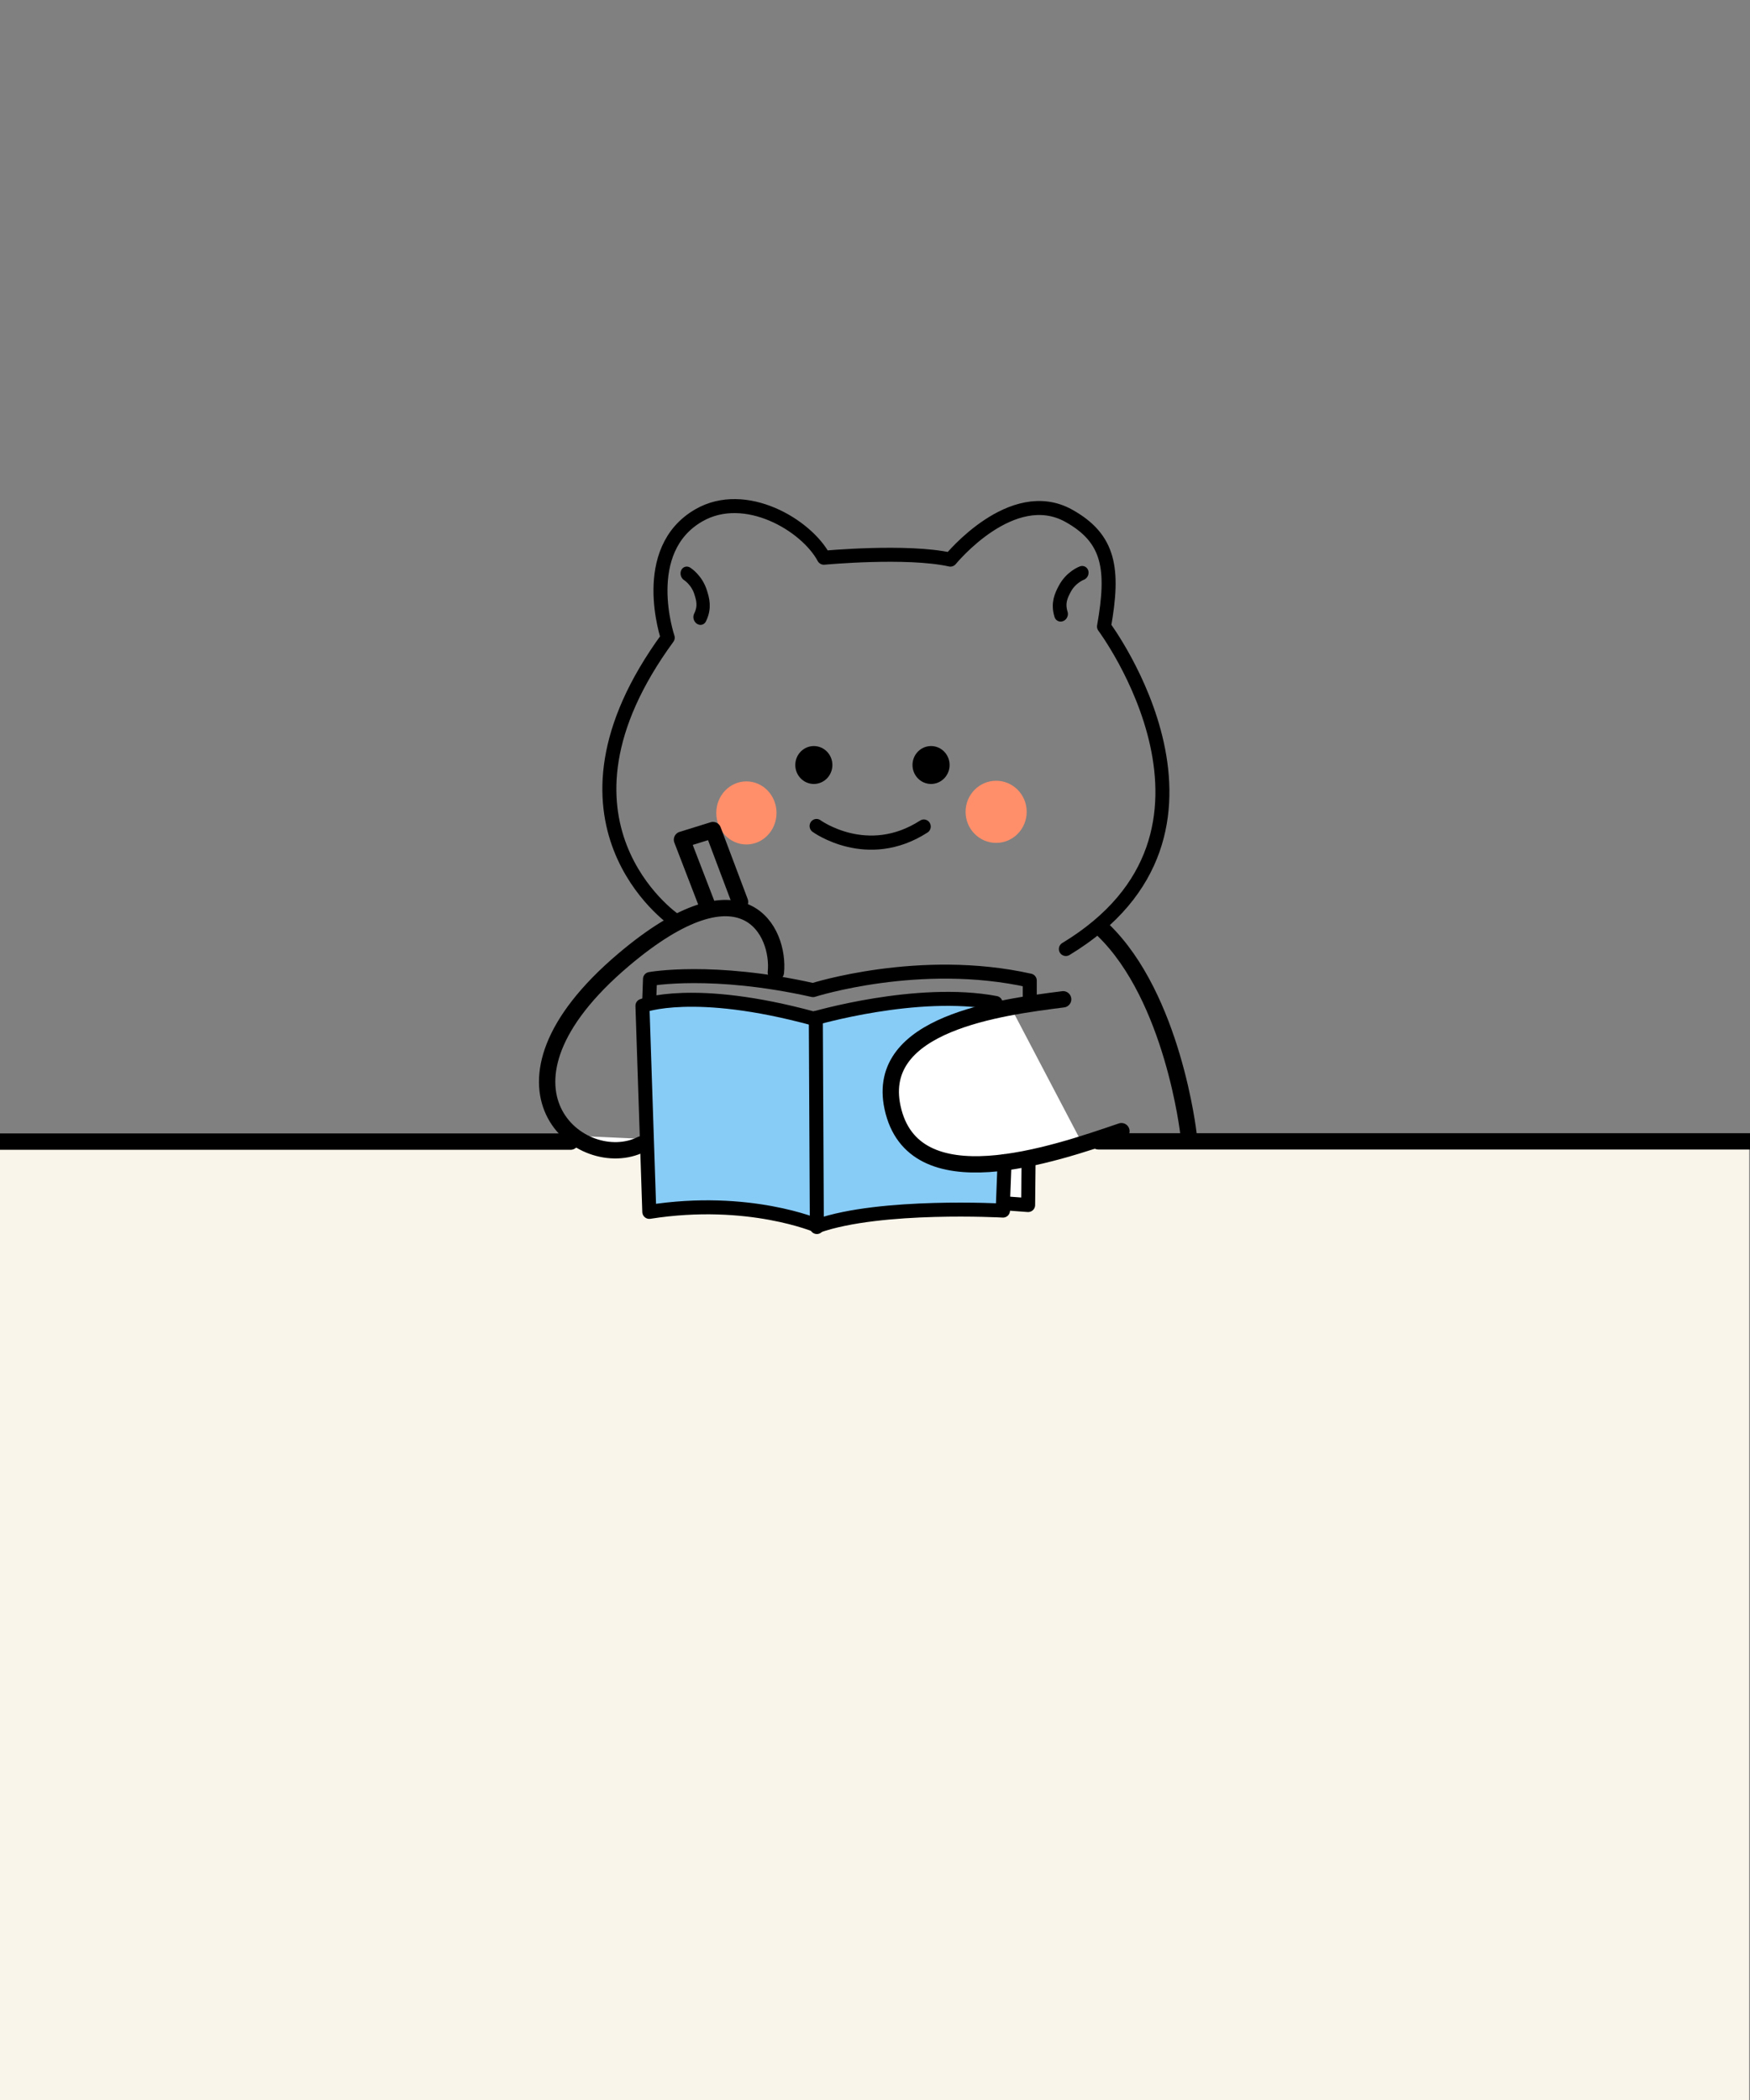 <?xml version="1.0" encoding="UTF-8" standalone="no"?>
<!DOCTYPE svg PUBLIC "-//W3C//DTD SVG 1.1//EN" "http://www.w3.org/Graphics/SVG/1.1/DTD/svg11.dtd">
<svg width="100%" height="100%" viewBox="0 0 1125 1350" version="1.1" xmlns="http://www.w3.org/2000/svg" xmlns:xlink="http://www.w3.org/1999/xlink" xml:space="preserve" xmlns:serif="http://www.serif.com/" style="fill-rule:evenodd;clip-rule:evenodd;stroke-linecap:round;stroke-linejoin:round;stroke-miterlimit:1.5;">
    <rect x="0" y="0" width="1125" height="1350" fill="#808080" stroke="none"/>
    <rect id="アートボード1" x="0" y="0" width="1125" height="1350" style="fill:none;"/>
    <clipPath id="_clip1">
        <rect id="アートボード11" serif:id="アートボード1" x="0" y="0" width="1125" height="1350"/>
    </clipPath>
    <g clip-path="url(#_clip1)">
        <g transform="matrix(1.003,0,0,1,-3.297,0)">
            <rect x="3.285" y="732.526" width="1121.09" height="618.672" style="fill:rgb(249,245,234);"/>
        </g>
        <path d="M644.859,750.297L661.024,748.519L659.434,772.539L645.022,771.671L644.859,750.297" style="fill:white;"/>
        <g transform="matrix(0.372,0,0,0.372,706.171,460.682)">
            <path d="M1125.8,734.001L-0.233,734.001" style="fill:none;stroke:black;stroke-width:28.21px;"/>
        </g>
        <path d="M416.688,647.631L418.923,776.331L523.593,784.068L523.951,655.265L453.748,641.96L416.688,647.631Z" style="fill:rgb(135,204,247);"/>
        <path d="M525.152,656.678L583.939,642.765L638.248,643.159L644.424,777.274L591.276,778.294L526.174,788.323L525.152,656.678Z" style="fill:rgb(135,204,247);"/>
        <g transform="matrix(0.327,0,0,0.327,-1.338,493.882)">
            <path d="M1125.8,734.001L-0.233,734.001" style="fill:none;stroke:black;stroke-width:32.11px;"/>
        </g>
        <path d="M764.004,728.747C764.004,728.747 754.147,641.258 709.173,597.851" style="fill:none;stroke:black;stroke-width:10.5px;"/>
        <path d="M374.879,730.392L409.256,731.968L402.275,736.815L386.078,735.832L374.879,730.392Z" style="fill:white;"/>
        <path d="M694.659,733.052L650.685,649.226C650.685,649.226 563.451,665.168 573.596,698.912C583.74,732.655 582.263,744.536 640.297,747.666L694.659,733.052Z" style="fill:white;"/>
        <path d="M683.454,642.411C643.042,647.566 562.216,657.874 573.751,711.85C586.851,773.144 676.227,742.504 720.915,727.184" style="fill:none;stroke:black;stroke-width:10.5px;"/>
        <path d="M412.306,735.634C373.995,754.963 303.84,699.2 400.826,617.047C478.901,550.912 501.418,599.438 498.77,625.145" style="fill:none;stroke:black;stroke-width:10.5px;"/>
        <path d="M644.787,778.24C644.787,778.24 566.469,773.867 525.621,788.096C525.621,788.096 481.452,768.998 417.403,779.064L412.998,646.583C412.998,646.583 445.772,633.725 523.045,654.824C523.045,654.824 589.624,635.172 640.036,644.761" style="fill:none;stroke:black;stroke-width:9px;"/>
        <g transform="matrix(1,0.016,-0.016,1,11.447,-8.191)">
            <path d="M526.294,788.581L523.469,654.242" style="fill:none;stroke:black;stroke-width:9px;"/>
        </g>
        <path d="M644.614,777.488L645.807,746.468" style="fill:none;stroke:black;stroke-width:9px;"/>
        <path d="M417.306,644.781L417.847,629.371C417.847,629.371 457.915,622.006 522.659,636.503C522.659,636.503 591.354,614.531 661.994,630.36L661.994,644.496" style="fill:none;stroke:black;stroke-width:9px;"/>
        <path d="M647.874,773.696L660.935,774.672L661.247,745.09" style="fill:none;stroke:black;stroke-width:9px;"/>
        <path d="M433.273,591.181C433.273,591.181 342.549,528.543 429.255,409.933C429.255,409.933 410.122,353.726 449.349,331.237C479.017,314.229 518.286,337.359 529.64,358.544C529.64,358.544 583.004,353.541 610.954,359.758C610.954,359.758 650.504,311.142 687.135,331.6C713.213,346.165 716.306,365.686 709.711,402.771C709.711,402.771 808.736,535.328 685.2,610.088" style="fill:none;stroke:black;stroke-width:9px;"/>
        <g transform="matrix(1.131,0,0,1.156,-75.331,-42.667)">
            <circle cx="529.188" cy="462.333" r="10.542"/>
        </g>
        <g transform="matrix(1.131,0,0,1.156,0.017,-42.667)">
            <circle cx="529.188" cy="462.333" r="10.542"/>
        </g>
        <g transform="matrix(0.702,0,0,0.735,143.244,159.485)">
            <circle cx="479.465" cy="494.028" r="27.587" style="fill:rgb(255,143,106);"/>
        </g>
        <path d="M454.151,580.659L438.412,539.807L458.34,533.623L475.732,579.793" style="fill:none;stroke:black;stroke-width:10.5px;"/>
        <g transform="matrix(0.712,0,0,0.724,298.993,164.21)">
            <circle cx="479.465" cy="494.028" r="27.587" style="fill:rgb(255,143,106);"/>
        </g>
        <g transform="matrix(0.635,0,0,0.649,205.495,208.452)">
            <path d="M503.004,497.015C503.004,497.015 554.299,533.678 611.648,497.529" style="fill:none;stroke:black;stroke-width:14.02px;"/>
        </g>
        <g transform="matrix(0.743,-0.239,0.27,0.838,12.445,170.738)">
            <path d="M445.681,363.637C445.681,363.637 451.699,369.863 451.576,379.55C451.512,384.528 451.462,390.704 444.725,396.828" style="fill:none;stroke:black;stroke-width:10.82px;"/>
        </g>
        <g transform="matrix(-0.729,-0.389,-0.421,0.789,1173.39,254.898)">
            <path d="M445.681,363.637C445.681,363.637 451.699,369.863 451.576,379.55C451.512,384.528 451.462,390.704 444.725,396.828" style="fill:none;stroke:black;stroke-width:10.45px;"/>
        </g>
    </g>
    <g id="レイヤー1">
    </g>
</svg>
